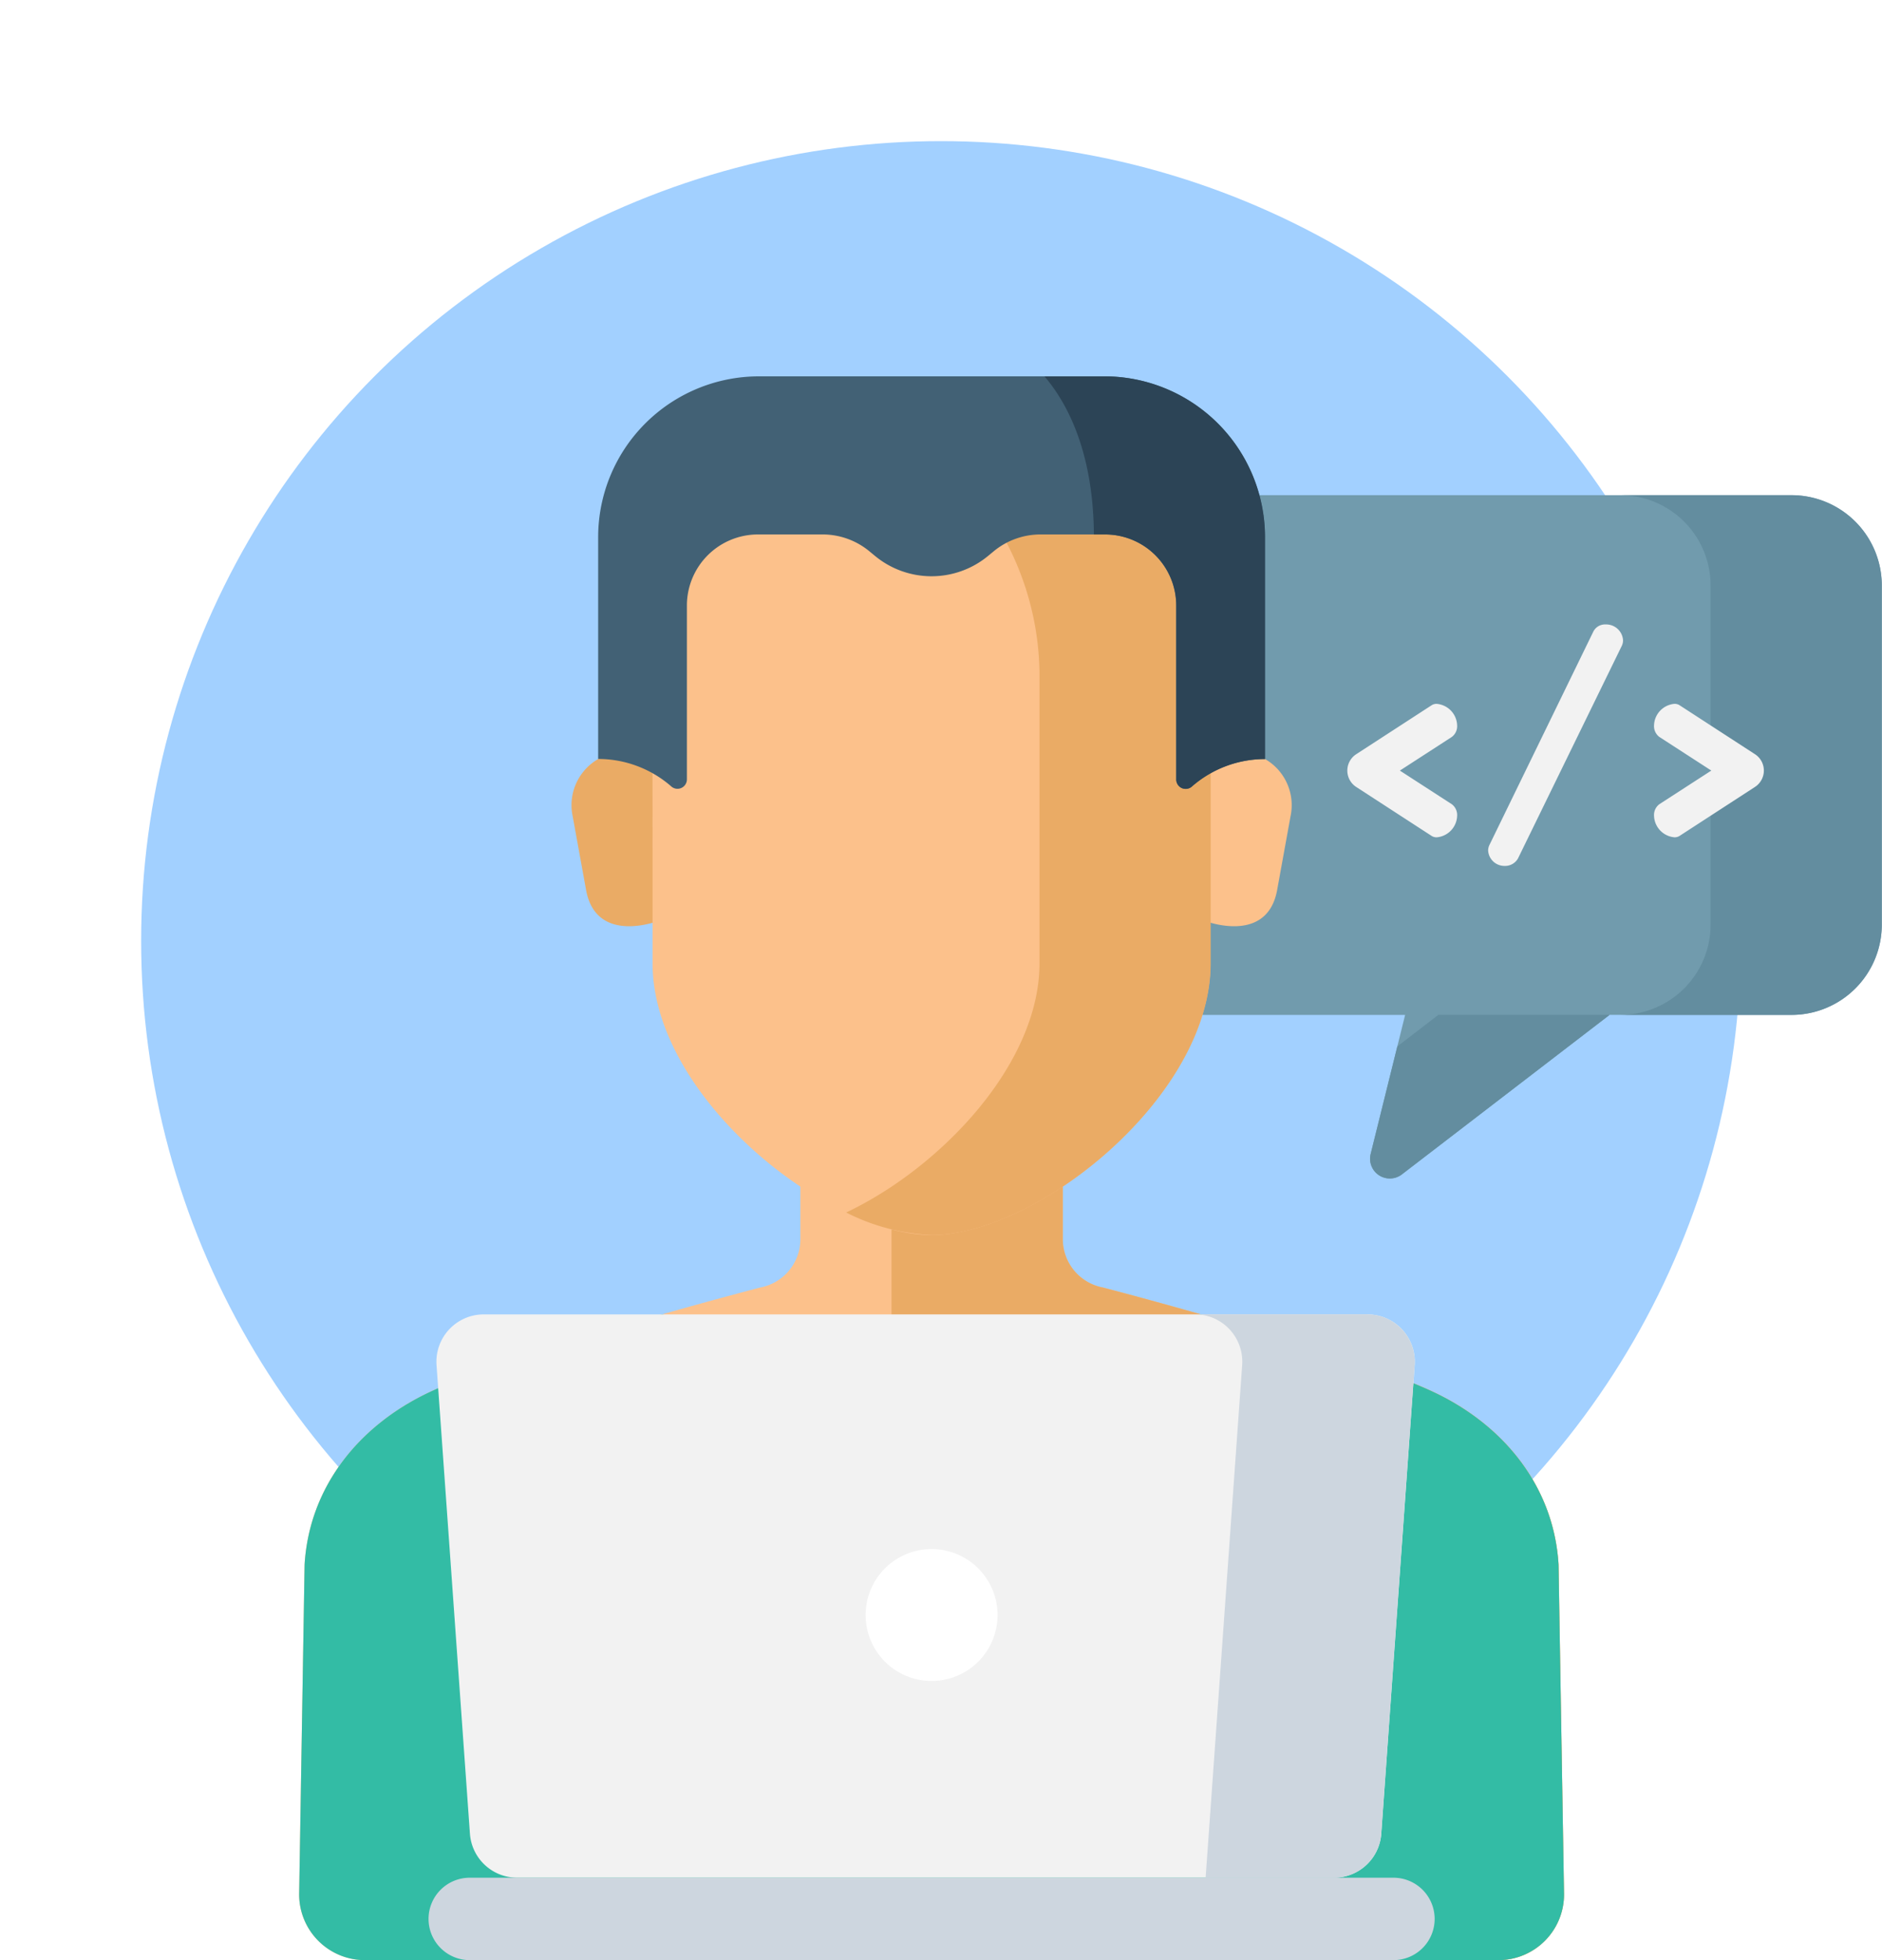 <svg xmlns="http://www.w3.org/2000/svg" xmlns:xlink="http://www.w3.org/1999/xlink" width="120" height="125" viewBox="0 0 120 125">
  <defs>
    <filter id="Elipse_7738" x="0" y="0" width="120" height="120" filterUnits="userSpaceOnUse">
      <feOffset dy="3" input="SourceAlpha"/>
      <feGaussianBlur stdDeviation="3" result="blur"/>
      <feFlood flood-opacity="0.161"/>
      <feComposite operator="in" in2="blur"/>
      <feComposite in="SourceGraphic"/>
    </filter>
  </defs>
  <g id="Grupo_1021739" data-name="Grupo 1021739" transform="translate(-827 -5022)">
    <g transform="matrix(1, 0, 0, 1, 827, 5022)" filter="url(#Elipse_7738)">
      <circle id="Elipse_7738-2" data-name="Elipse 7738" cx="51" cy="51" r="51" transform="translate(9 6)" fill="#a2d0ff"/>
    </g>
    <g id="desarrollo-web_1_" data-name="desarrollo-web (1)" transform="translate(846.073 5046)">
      <path id="Trazado_734630" data-name="Trazado 734630" d="M303.351,38.414H265.117a5.758,5.758,0,0,0-5.758,5.758V65.8a5.758,5.758,0,0,0,5.758,5.758h13.6l-2.2,8.872a1.259,1.259,0,0,0,1.989,1.3l13.244-10.173h11.6A5.759,5.759,0,0,0,309.11,65.8V44.173a5.759,5.759,0,0,0-5.758-5.758Zm0,0" transform="translate(-208.196 -30.836)" fill="#719bad"/>
      <path id="Trazado_734631" data-name="Trazado 734631" d="M347.888,208.442l-1.7,6.863a1.259,1.259,0,0,0,1.989,1.3l13.244-10.173H350.5Zm0,0" transform="translate(-277.864 -165.711)" fill="#638d9f"/>
      <path id="Trazado_734632" data-name="Trazado 734632" d="M437.947,38.414H427.031a5.759,5.759,0,0,1,5.758,5.758V65.8a5.758,5.758,0,0,1-5.758,5.758h10.916a5.758,5.758,0,0,0,5.758-5.758V44.173A5.759,5.759,0,0,0,437.947,38.414Zm0,0" transform="translate(-342.792 -30.836)" fill="#638d9f"/>
      <g id="Grupo_1019720" data-name="Grupo 1019720" transform="translate(66.835 15.824)">
        <path id="Trazado_734633" data-name="Trazado 734633" d="M339.388,109.086l4.781-3.105a.566.566,0,0,1,.358-.094,1.423,1.423,0,0,1,1.28,1.374.861.861,0,0,1-.339.734l-3.313,2.146,3.313,2.145a.863.863,0,0,1,.339.734,1.423,1.423,0,0,1-1.28,1.374.571.571,0,0,1-.358-.094l-4.781-3.105a1.244,1.244,0,0,1,0-2.108Zm0,0" transform="translate(-338.805 -100.823)" fill="#f2f2f2"/>
        <path id="Trazado_734634" data-name="Trazado 734634" d="M392.922,81.216a.815.815,0,0,1-.076.358l-6.625,13.571a.944.944,0,0,1-.847.471,1.041,1.041,0,0,1-1.054-1,.85.85,0,0,1,.094-.358l6.607-13.571a.829.829,0,0,1,.791-.47A1.077,1.077,0,0,1,392.922,81.216Zm0,0" transform="translate(-375.342 -80.219)" fill="#f2f2f2"/>
        <path id="Trazado_734635" data-name="Trazado 734635" d="M444.364,111.194l-4.781,3.105a.571.571,0,0,1-.358.094,1.423,1.423,0,0,1-1.281-1.374.862.862,0,0,1,.339-.734l3.313-2.145-3.313-2.146a.861.861,0,0,1-.339-.734,1.423,1.423,0,0,1,1.281-1.374.566.566,0,0,1,.358.094l4.781,3.105a1.244,1.244,0,0,1,0,2.108Zm0,0" transform="translate(-418.388 -100.823)" fill="#f2f2f2"/>
      </g>
      <path id="Trazado_734636" data-name="Trazado 734636" d="M80.3,263.888c-.287-4.886-3.389-8.868-8.005-11.031-5.651-2.645-21.042-6.649-21.042-6.649a3.138,3.138,0,0,1-2.565-3.086v-8.8H31.96v8.8a3.139,3.139,0,0,1-2.566,3.086s-15.39,4-21.041,6.649C3.736,255.02.633,259,.347,263.888L0,284.862A4.188,4.188,0,0,0,4.186,289.1H76.465a4.188,4.188,0,0,0,4.187-4.237Zm0,0" transform="translate(0.001 -188.1)" fill="#fcc18b"/>
      <path id="Trazado_734637" data-name="Trazado 734637" d="M234.033,263.888c-.287-4.886-3.389-8.868-8.005-11.031-5.651-2.645-21.042-6.649-21.042-6.649a3.138,3.138,0,0,1-2.565-3.086v-8.8H191.5V248.4a3.139,3.139,0,0,0,2.565,3.086s15.391,4,21.042,6.649c4.616,2.162,7.719,6.145,8.005,11.031l.33,19.935h6.746a4.188,4.188,0,0,0,4.187-4.237Zm0,0" transform="translate(-153.727 -188.1)" fill="#eaab65"/>
      <path id="Trazado_734638" data-name="Trazado 734638" d="M93.715,121.426h-2.2a3.393,3.393,0,0,0-3.343,4.086l.863,4.749c.669,3.521,4.683,1.912,4.683,1.912Zm0,0" transform="translate(-70.733 -97.473)" fill="#eaab65"/>
      <path id="Trazado_734639" data-name="Trazado 734639" d="M292.337,121.426h2.2a3.393,3.393,0,0,1,3.344,4.086l-.862,4.749c-.67,3.521-4.683,1.912-4.683,1.912Zm0,0" transform="translate(-234.664 -97.473)" fill="#fcc18b"/>
      <path id="Trazado_734640" data-name="Trazado 734640" d="M144.2,9.537a17.3,17.3,0,0,0-24.349,0,18.42,18.42,0,0,0-5.617,13.534l.005,18c0,8.509,11.061,17.322,17.786,17.322s17.786-8.813,17.786-17.322l0-18A18.418,18.418,0,0,0,144.2,9.537Zm0,0" transform="translate(-91.703 -3.634)" fill="#fcc18b"/>
      <path id="Trazado_734641" data-name="Trazado 734641" d="M194.394,9.537A17.967,17.967,0,0,0,182.22,4.527a17.456,17.456,0,0,0-5.458.927,18.924,18.924,0,0,1,6.716,4.082A18.418,18.418,0,0,1,189.1,23.07l0,18c0,6.439-6.333,13.05-12.328,15.887a13.227,13.227,0,0,0,5.458,1.436c6.726,0,17.786-8.813,17.786-17.322l0-18a18.418,18.418,0,0,0-5.617-13.534Zm0,0" transform="translate(-141.893 -3.634)" fill="#eaab65"/>
      <path id="Trazado_734642" data-name="Trazado 734642" d="M128.919,0H106.907A10.255,10.255,0,0,0,96.653,10.255V24.4a7.08,7.08,0,0,1,4.639,1.732.6.6,0,0,0,1.019-.431V14.615a4.533,4.533,0,0,1,4.533-4.532h4.119a4.683,4.683,0,0,1,2.964,1.057l.4.33a5.66,5.66,0,0,0,7.166,0l.4-.33a4.683,4.683,0,0,1,2.964-1.057h4.119a4.533,4.533,0,0,1,4.532,4.532V25.706a.6.6,0,0,0,1.02.431,7.079,7.079,0,0,1,4.638-1.732V10.255A10.255,10.255,0,0,0,128.919,0Zm0,0" transform="translate(-77.586)" fill="#426175"/>
      <path id="Trazado_734643" data-name="Trazado 734643" d="M244.726,0h-3.807c1.916,2.255,3.118,5.643,3.149,10.083h.723a4.533,4.533,0,0,1,4.532,4.533v11.09a.6.6,0,0,0,1.02.431,7.08,7.08,0,0,1,4.638-1.731V10.255A10.255,10.255,0,0,0,244.726,0Zm0,0" transform="translate(-193.393)" fill="#2c4456"/>
      <path id="Trazado_734644" data-name="Trazado 734644" d="M72.3,308.172c-3.289-1.54-9.875-3.539-14.807-4.942l-1.066.4a45.451,45.451,0,0,1-32.2,0l-1.067-.4c-4.932,1.4-11.518,3.4-14.806,4.942C3.735,310.333.633,314.316.346,319.2L0,340.176a4.188,4.188,0,0,0,4.187,4.237H76.464a4.188,4.188,0,0,0,4.187-4.237L80.3,319.2c-.287-4.886-3.389-8.868-8.005-11.03Zm0,0" transform="translate(0.002 -243.413)" fill="#33bca5"/>
      <path id="Trazado_734645" data-name="Trazado 734645" d="M101.6,339.154H49.517a3.02,3.02,0,0,1-3.012-2.8l-2.13-29.889a3.019,3.019,0,0,1,3.011-3.234h56.347a3.019,3.019,0,0,1,3.011,3.234l-2.13,29.89a3.02,3.02,0,0,1-3.012,2.8Zm0,0" transform="translate(-35.614 -243.41)" fill="#f2f2f2"/>
      <path id="Trazado_734646" data-name="Trazado 734646" d="M300.567,303.229h-11a3.019,3.019,0,0,1,3.011,3.234l-2.33,32.693h8.184a3.02,3.02,0,0,0,3.012-2.8l2.13-29.889a3.019,3.019,0,0,0-3.011-3.233Zm0,0" transform="translate(-232.448 -243.412)" fill="#cdd6df"/>
      <path id="Trazado_734647" data-name="Trazado 734647" d="M103.51,490.615H44.717a2.628,2.628,0,1,1,0-5.255H103.51a2.628,2.628,0,1,1,0,5.255Zm0,0" transform="translate(-33.786 -389.615)" fill="#cdd6df"/>
      <path id="Trazado_734648" data-name="Trazado 734648" d="M191.521,383.291a4.206,4.206,0,1,1-4.206-4.2A4.206,4.206,0,0,1,191.521,383.291Zm0,0" transform="translate(-146.988 -304.305)" fill="#fff"/>
    </g>
  </g>
</svg>
